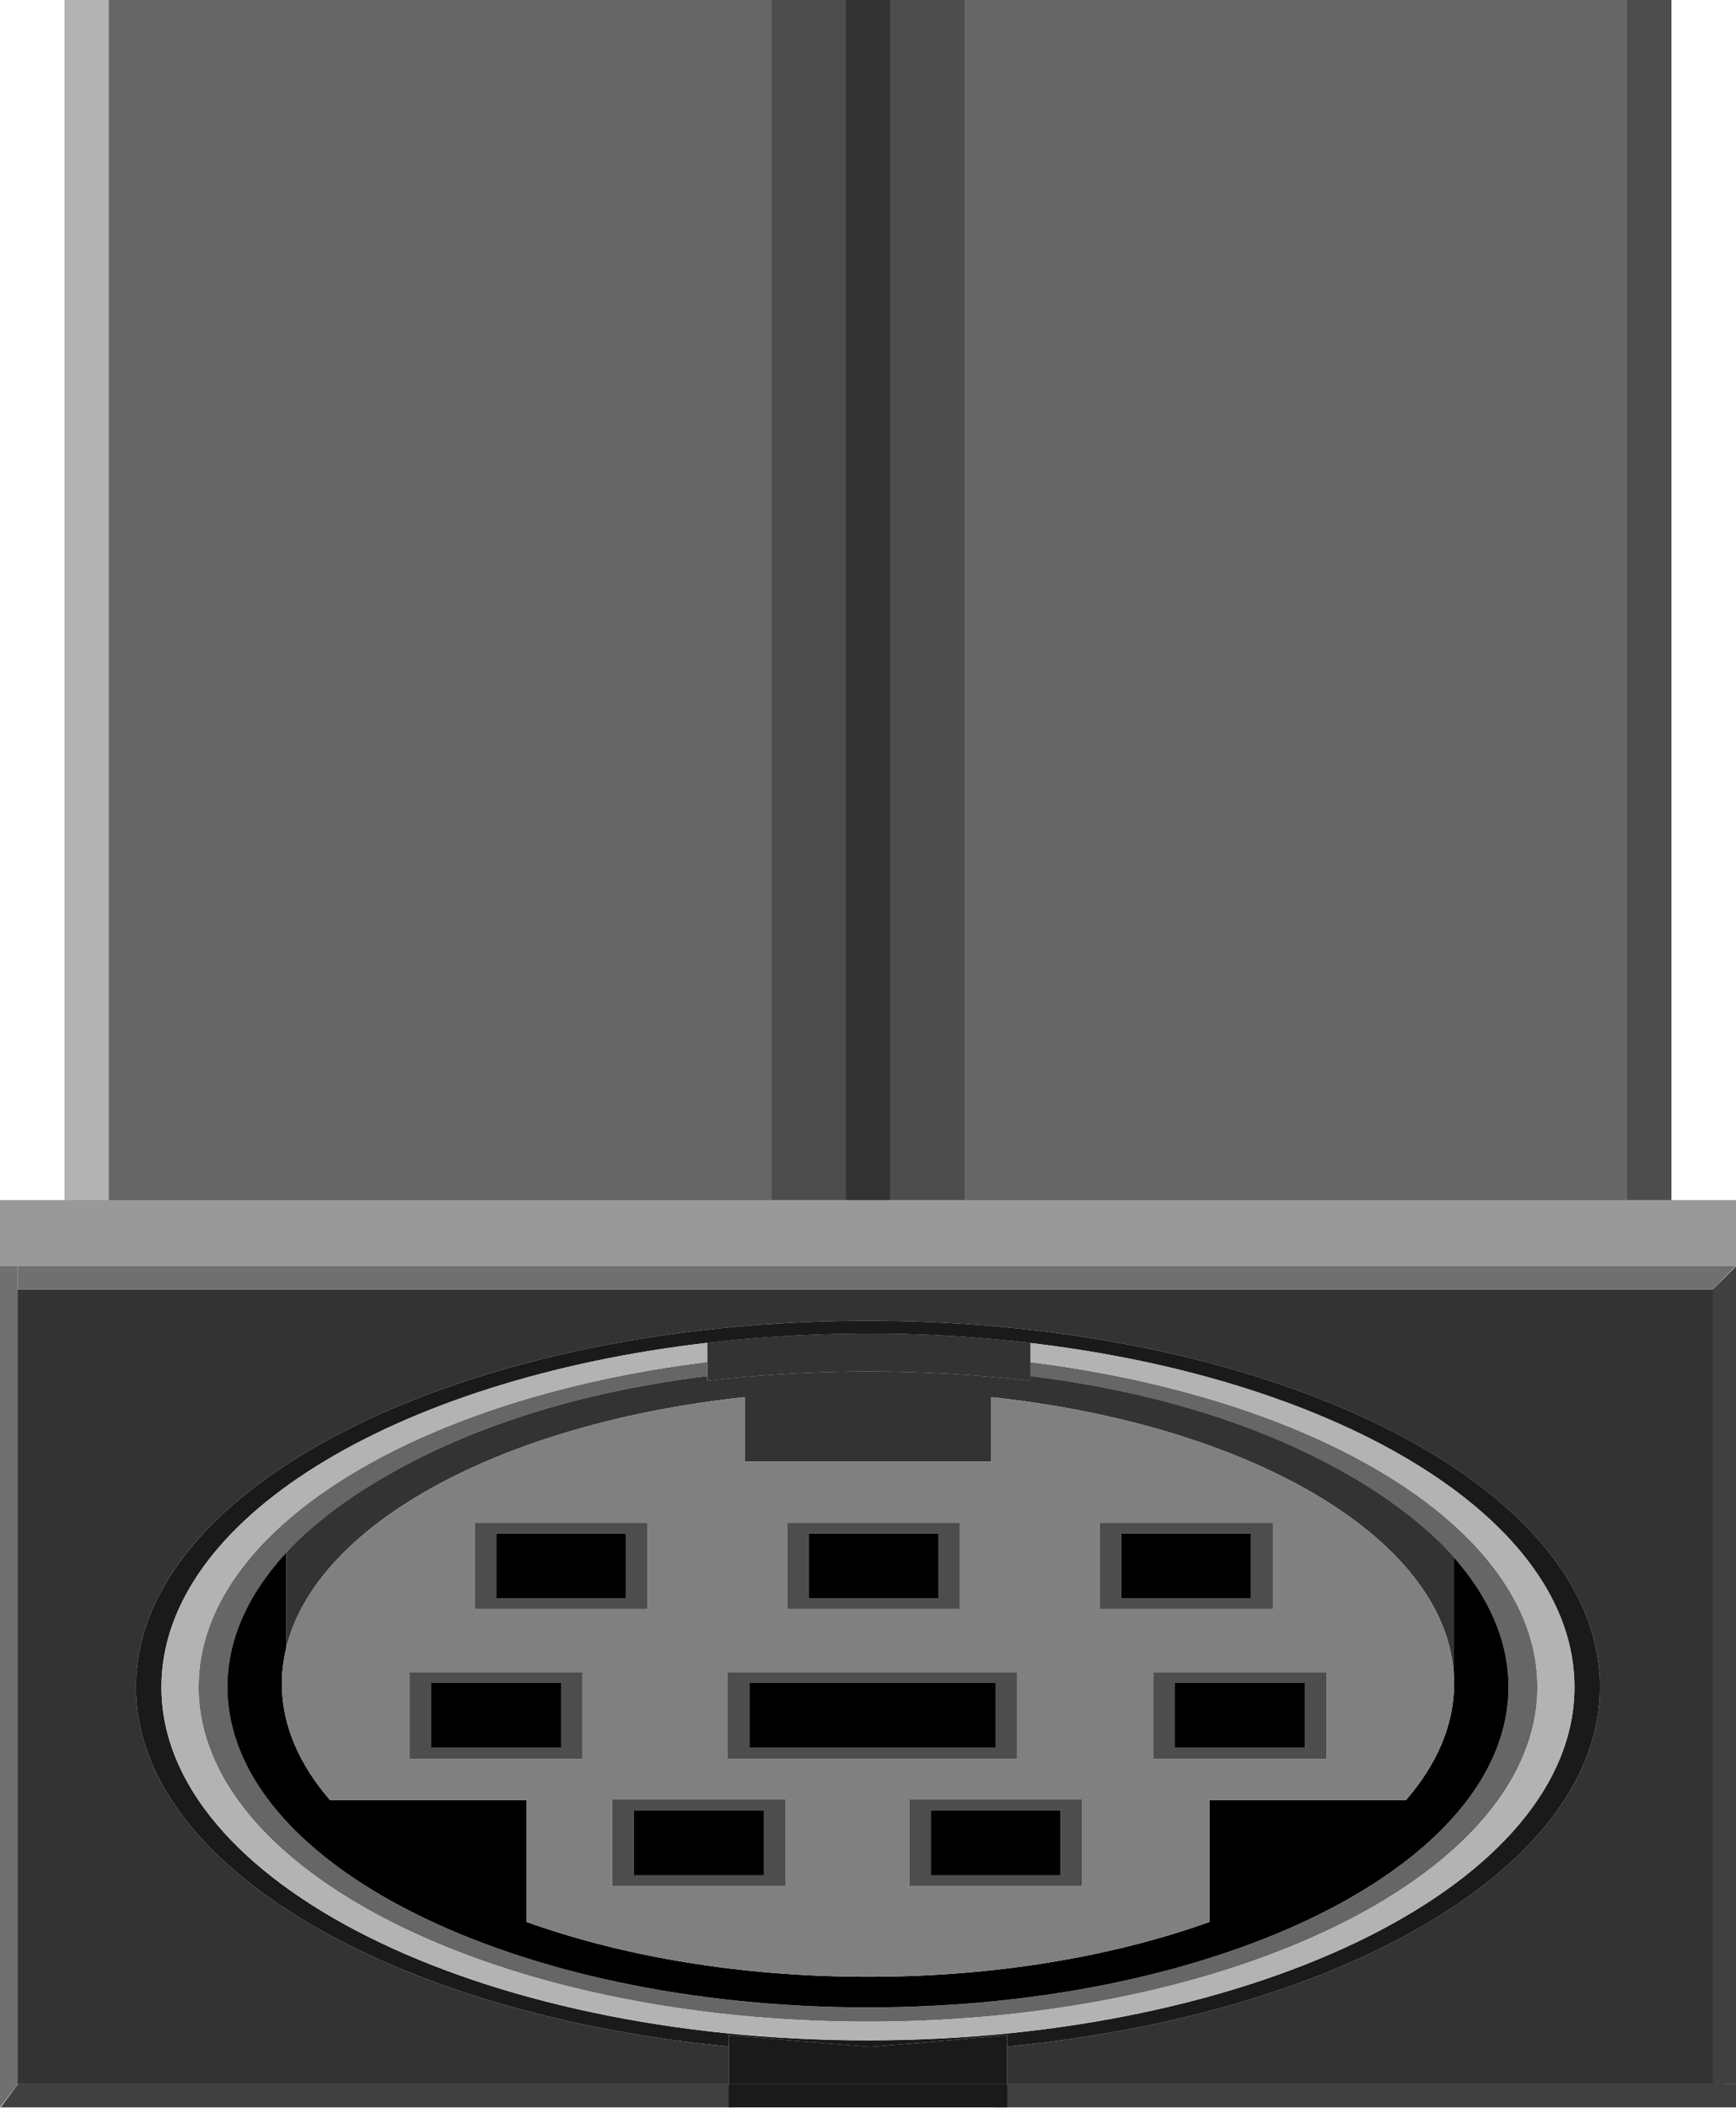<?xml version="1.0" encoding="utf-8"?>
<!-- Generator: Adobe Illustrator 15.1.0, SVG Export Plug-In . SVG Version: 6.00 Build 0)  -->
<!DOCTYPE svg PUBLIC "-//W3C//DTD SVG 1.1//EN" "http://www.w3.org/Graphics/SVG/1.1/DTD/svg11.dtd">
<svg version="1.1" id="Ebene_1" xmlns:svg="http://www.w3.org/2000/svg"
	 xmlns="http://www.w3.org/2000/svg" xmlns:xlink="http://www.w3.org/1999/xlink" x="0px" y="0px" width="45.943px"
	 height="55.768px" viewBox="0 0 45.943 55.768" enable-background="new 0 0 45.943 55.768" xml:space="preserve">
<g>
	<rect x="1.712" y="0" fill="#666666" width="42.521" height="32.854"/>
	<rect x="20.421" y="0" fill="#4D4D4D" width="5.104" height="32.854"/>
	<rect x="22.388" y="0" fill="#333333" width="1.167" height="32.854"/>
	<rect x="1.712" y="0" fill="#B3B3B3" width="1.167" height="32.854"/>
	<rect x="43.065" y="0" fill="#4D4D4D" width="1.167" height="32.854"/>
	<g>
		<g enable-background="new    ">
			<g>
				<path fill="#333333" d="M26.656,55.759h-7.371H0.016l-0.018,0.009v-0.009 M-0.002,55.768 M0.016,55.147h19.269v-0.999
					c-8.936-0.861-15.687-4.793-15.687-9.513c0-5.351,8.676-9.688,19.377-9.688s19.368,4.338,19.368,9.688
					c0,4.721-6.754,8.653-15.688,9.514v0.998h18.981V34.115H0.016V55.147z"/>
				<path fill="#666666" d="M18.719,36.036c-7.729,0.953-13.464,4.44-13.464,8.599c0,4.892,7.938,8.856,17.721,8.856
					c9.774,0,17.712-3.965,17.712-8.856c0-0.114-0.004-0.229-0.013-0.342c-0.305-3.999-5.916-7.318-13.406-8.252v0.37
					c4.833,0.598,7.849,2.137,9.52,3.312c0.01,0.007,0.02,0.014,0.029,0.021c0.027,0.02,0.054,0.037,0.079,0.057
					c0.008,0.006,0.016,0.012,0.023,0.017c1.092,0.788,1.563,1.39,1.563,1.39v0.005c0.926,1.048,1.44,2.206,1.44,3.424
					c0,4.681-7.587,8.479-16.947,8.479c-9.369,0-16.956-3.798-16.956-8.479c0-1.269,0.558-2.473,1.557-3.553V41.08
					c0,0,0.31-0.378,0.999-0.923c0.495-0.397,1.055-0.773,1.67-1.123c1.775-1.02,4.518-2.139,8.473-2.626V36.036"/>
				<path d="M7.576,41.082c-0.999,1.08-1.557,2.284-1.557,3.553c0,4.681,7.587,8.479,16.956,8.479c9.36,0,16.947-3.798,16.947-8.479
					c0-1.218-0.515-2.376-1.44-3.424v3.032h-0.013c0.008,0.102,0.013,0.204,0.013,0.307c0,1.093-0.459,2.137-1.277,3.082h-5.193
					v3.218c-2.547,0.913-5.67,1.453-9.036,1.453c-3.375,0-6.498-0.54-9.045-1.453v-3.218H8.738
					c-0.819-0.945-1.278-1.989-1.278-3.082c0-0.323,0.041-0.642,0.117-0.955V41.082 M36.896,39.8
					c0.008,0.006,0.016,0.011,0.023,0.017C36.912,39.812,36.904,39.806,36.896,39.8 M36.788,39.723
					c0.01,0.007,0.02,0.014,0.029,0.021C36.807,39.737,36.798,39.73,36.788,39.723 M10.245,39.034
					c-0.616,0.35-1.175,0.726-1.67,1.123C8.99,39.829,9.541,39.44,10.245,39.034"/>
				<path fill="#333333" d="M22.975,36.287c-1.467,0-2.889,0.086-4.257,0.243v-0.122c-3.955,0.487-6.698,1.606-8.473,2.626
					c-0.704,0.405-1.256,0.795-1.67,1.123c-0.688,0.545-0.999,0.923-0.999,0.923v0.002v2.513c0.807-3.293,5.737-5.945,12.132-6.628
					v1.701h6.525v-1.701c6.801,0.727,11.958,3.688,12.236,7.276h0.013v-3.032v-0.005c0,0-0.471-0.602-1.563-1.39
					c-0.008-0.006-0.016-0.011-0.023-0.017c-0.025-0.02-0.052-0.037-0.079-0.057c-0.01-0.007-0.02-0.014-0.029-0.021
					c-1.671-1.175-4.687-2.714-9.52-3.312v0.123C25.891,36.373,24.452,36.287,22.975,36.287"/>
				<path fill="#808080" d="M16.207,49.905v-2.29h4.581v2.29H16.207 M24.064,49.905v-2.29h4.572v2.29H24.064 M10.844,46.534v-2.291
					h4.572v2.291H10.844 M19.259,46.534v-2.291h7.659v2.291H19.259 M30.526,46.534v-2.291h4.581v2.291H30.526 M12.562,42.574v-2.286
					h4.572v2.286H12.562 M20.833,42.574v-2.286h4.572v2.286H20.833 M29.104,42.574v-2.286h4.581v2.286H29.104 M26.233,36.967v1.701
					h-6.525v-1.701c-6.395,0.683-11.325,3.335-12.132,6.628C7.5,43.908,7.459,44.227,7.459,44.55c0,1.093,0.459,2.137,1.278,3.082
					h5.193v3.218c2.547,0.913,5.67,1.453,9.045,1.453c3.366,0,6.489-0.54,9.036-1.453v-3.218h5.193
					c0.818-0.945,1.277-1.989,1.277-3.082c0-0.103-0.005-0.205-0.013-0.307C38.191,40.655,33.034,37.694,26.233,36.967"/>
				<path fill="#4D4D4D" d="M29.672,42.29v-1.719h3.438v1.719H29.672 M33.685,40.288h-4.581v2.286h4.581V40.288"/>
				<polyline points="33.109,40.572 29.672,40.572 29.672,42.29 33.109,42.29 33.109,40.572 				"/>
				<path fill="#4D4D4D" d="M21.401,42.29v-1.719h3.438v1.719H21.401 M25.405,40.288h-4.572v2.286h4.572V40.288"/>
				<polyline points="24.839,40.572 21.401,40.572 21.401,42.29 24.839,42.29 24.839,40.572 				"/>
				<path fill="#4D4D4D" d="M13.13,42.29v-1.719h3.438v1.719H13.13 M17.135,40.288h-4.572v2.286h4.572V40.288"/>
				<polyline points="16.568,40.572 13.13,40.572 13.13,42.29 16.568,42.29 16.568,40.572 				"/>
				<path fill="#4D4D4D" d="M31.094,46.246v-1.719h3.438v1.719H31.094 M35.107,44.243h-4.581v2.291h4.581V44.243"/>
				<polyline points="34.531,44.528 31.094,44.528 31.094,46.246 34.531,46.246 34.531,44.528 				"/>
				<path fill="#4D4D4D" d="M19.834,46.246v-1.719h6.516v1.719H19.834 M26.918,44.243h-7.659v2.291h7.659V44.243"/>
				<polyline points="26.35,44.528 19.834,44.528 19.834,46.246 26.35,46.246 26.35,44.528 				"/>
				<path fill="#4D4D4D" d="M11.41,46.246v-1.719h3.438v1.719H11.41 M15.415,44.243h-4.572v2.291h4.572V44.243"/>
				<polyline points="14.848,44.528 11.41,44.528 11.41,46.246 14.848,46.246 14.848,44.528 				"/>
				<path fill="#4D4D4D" d="M16.774,49.616v-1.719h3.438v1.719H16.774 M20.788,47.615h-4.581v2.29h4.581V47.615"/>
				<polyline points="20.213,47.898 16.774,47.898 16.774,49.616 20.213,49.616 20.213,47.898 				"/>
				<path fill="#4D4D4D" d="M24.632,49.616v-1.719h3.438v1.719H24.632 M28.636,47.615h-4.572v2.29h4.572V47.615"/>
				<polyline points="28.069,47.898 24.632,47.898 24.632,49.616 28.069,49.616 28.069,47.898 				"/>
				<path fill="#1A1A1A" d="M22.975,35.284c0.086,0,0.171,0,0.256,0c0.035,0.001,0.07,0.002,0.106,0.002
					c0.051,0,0.103,0,0.153,0.002c0.039,0,0.077,0,0.116,0.001c0.048,0.001,0.095,0.002,0.143,0.003
					c0.038,0,0.075,0.002,0.113,0.002c0.05,0.002,0.099,0.003,0.147,0.004c0.038,0.002,0.077,0.002,0.115,0.004
					c0.049,0.001,0.096,0.003,0.145,0.004c0.035,0.002,0.071,0.003,0.107,0.004c0.054,0.002,0.108,0.004,0.162,0.007
					c0.032,0.001,0.063,0.003,0.096,0.004c0.168,0.007,0.336,0.017,0.502,0.025c0.032,0.002,0.063,0.004,0.096,0.006
					c0.052,0.003,0.104,0.007,0.156,0.01c0.037,0.003,0.073,0.005,0.109,0.007c0.048,0.004,0.094,0.007,0.141,0.01
					c0.038,0.003,0.075,0.006,0.112,0.009c0.047,0.003,0.093,0.007,0.141,0.011c0.039,0.003,0.078,0.006,0.116,0.01
					c0.041,0.002,0.08,0.006,0.12,0.01c0.045,0.004,0.09,0.008,0.135,0.012c0.03,0.002,0.06,0.005,0.09,0.008
					c0.308,0.027,0.612,0.06,0.915,0.095v0.001c8.254,0.971,14.4,4.68,14.4,9.103c0,5.162-8.37,9.347-18.693,9.347
					c-10.332,0-18.702-4.185-18.702-9.347c0-4.434,6.165-8.146,14.445-9.108l0,0c0.01,0,0.02-0.002,0.03-0.003
					c1.012-0.116,2.057-0.192,3.124-0.224c0.008,0,0.017,0,0.025,0c0.076-0.003,0.153-0.004,0.229-0.006
					c0.017-0.001,0.034-0.002,0.051-0.002c0.065-0.001,0.132-0.002,0.197-0.004c0.025,0,0.051,0,0.076,0
					c0.06-0.002,0.12-0.002,0.181-0.002c0.028-0.001,0.057-0.001,0.085-0.002C22.803,35.284,22.889,35.284,22.975,35.284
					 M22.975,34.947c-10.701,0-19.377,4.338-19.377,9.688c0,4.72,6.751,8.651,15.687,9.513v-0.297l3.744,0.311l3.626-0.311v0.298
					c8.934-0.86,15.688-4.793,15.688-9.514C42.344,39.284,33.677,34.947,22.975,34.947"/>
				<path fill="#B3B3B3" d="M18.719,35.527c-8.28,0.963-14.445,4.675-14.445,9.108c0,5.162,8.37,9.347,18.702,9.347
					c10.323,0,18.693-4.185,18.693-9.347c0-4.423-6.146-8.132-14.4-9.103v0.509c7.49,0.934,13.102,4.253,13.406,8.252
					c0.009,0.113,0.013,0.228,0.013,0.342c0,4.892-7.938,8.856-17.712,8.856c-9.783,0-17.721-3.965-17.721-8.856
					c0-4.158,5.735-7.646,13.464-8.599V35.527 M26.263,35.429c0.03,0.002,0.06,0.005,0.09,0.008
					C26.323,35.434,26.294,35.431,26.263,35.429 M26.009,35.407c0.04,0.002,0.08,0.006,0.12,0.01
					C26.089,35.413,26.05,35.409,26.009,35.407 M25.752,35.387c0.047,0.003,0.094,0.007,0.141,0.011
					C25.844,35.394,25.799,35.39,25.752,35.387 M25.499,35.368c0.047,0.004,0.094,0.007,0.141,0.01
					C25.593,35.375,25.547,35.372,25.499,35.368 M25.233,35.352c0.052,0.003,0.104,0.007,0.156,0.01
					C25.338,35.359,25.285,35.355,25.233,35.352 M24.635,35.321c0.168,0.007,0.336,0.017,0.502,0.025
					C24.971,35.337,24.803,35.327,24.635,35.321 M24.378,35.31c0.055,0.002,0.108,0.004,0.162,0.007
					C24.486,35.314,24.431,35.312,24.378,35.31 M24.126,35.302c0.049,0.001,0.097,0.003,0.145,0.004
					C24.221,35.305,24.175,35.303,24.126,35.302 M21.873,35.3c-1.067,0.031-2.112,0.107-3.124,0.224
					C19.762,35.407,20.804,35.331,21.873,35.3 M23.863,35.294c0.049,0.002,0.099,0.003,0.147,0.004
					C23.962,35.297,23.913,35.296,23.863,35.294 M22.127,35.294c-0.077,0.002-0.153,0.003-0.229,0.006
					C21.974,35.297,22.051,35.296,22.127,35.294 M23.607,35.289c0.048,0.001,0.095,0.002,0.143,0.003
					C23.702,35.291,23.655,35.29,23.607,35.289 M22.376,35.288c-0.065,0.002-0.132,0.003-0.197,0.004
					C22.244,35.291,22.31,35.29,22.376,35.288 M23.338,35.286c0.051,0,0.102,0,0.153,0.002
					C23.44,35.286,23.388,35.286,23.338,35.286 M22.633,35.286c-0.061,0-0.121,0-0.181,0.002
					C22.512,35.286,22.572,35.286,22.633,35.286 M22.975,35.284c0.085,0,0.171,0,0.256,0C23.146,35.284,23.061,35.284,22.975,35.284
					 M22.975,35.284c-0.086,0-0.172,0-0.257,0C22.803,35.284,22.889,35.284,22.975,35.284"/>
				<path fill="#333333" d="M22.975,35.284c-0.086,0-0.172,0-0.257,0c-0.029,0.001-0.057,0.001-0.085,0.002
					c-0.061,0-0.121,0-0.181,0.002c-0.025,0-0.051,0-0.076,0c-0.066,0.002-0.132,0.003-0.197,0.004
					c-0.017,0-0.034,0.001-0.051,0.002c-0.077,0.002-0.153,0.003-0.229,0.006c-0.008,0-0.017,0-0.025,0
					c-1.068,0.031-2.111,0.107-3.124,0.224c-0.01,0.001-0.021,0.003-0.03,0.003l0,0v0.51v0.372v0.122
					c1.368-0.157,2.79-0.243,4.257-0.243c1.477,0,2.916,0.086,4.293,0.247v-0.123v-0.37v-0.509v-0.001
					c-0.303-0.035-0.607-0.067-0.915-0.095c-0.03-0.003-0.06-0.006-0.09-0.008c-0.045-0.004-0.09-0.008-0.135-0.012
					c-0.04-0.004-0.08-0.008-0.12-0.01c-0.038-0.004-0.077-0.007-0.116-0.01c-0.047-0.004-0.094-0.008-0.141-0.011
					c-0.037-0.003-0.074-0.006-0.112-0.009c-0.047-0.003-0.094-0.006-0.141-0.01c-0.036-0.002-0.072-0.004-0.109-0.007
					c-0.052-0.003-0.104-0.007-0.156-0.01c-0.032-0.002-0.063-0.004-0.096-0.006c-0.166-0.009-0.334-0.019-0.502-0.025
					c-0.032-0.001-0.063-0.003-0.096-0.004c-0.054-0.003-0.107-0.005-0.162-0.007c-0.036-0.001-0.072-0.002-0.107-0.004
					c-0.048-0.001-0.096-0.003-0.145-0.004c-0.038-0.002-0.077-0.002-0.115-0.004c-0.049-0.001-0.099-0.002-0.147-0.004
					c-0.038,0-0.075-0.002-0.113-0.002c-0.048-0.001-0.095-0.002-0.143-0.003c-0.039-0.001-0.077-0.001-0.116-0.001
					c-0.051-0.002-0.103-0.002-0.153-0.002c-0.036,0-0.071-0.001-0.106-0.002C23.146,35.284,23.061,35.284,22.975,35.284"/>
				<polyline fill="#1A1A1A" points="26.656,53.851 23.03,54.161 19.285,53.851 19.285,54.148 19.285,55.147 26.656,55.147 
					26.656,54.149 26.656,53.851 				"/>
				<polyline opacity="0.251" fill="#1A1A1A" points="45.943,33.493 45.926,33.502 45.943,33.502 45.943,33.493 				"/>
				<path fill="#404040" d="M45.943,33.502"/>
				<polygon fill="#404040" points="45.943,33.502 45.331,34.115 45.331,55.147 45.943,55.147 				"/>
				<path fill="#404040" d="M19.365,55.147H0.473l-0.457,0.612h19.349V55.147 M45.943,55.147H26.35v0.612h19.593V55.147"/>
				<polyline fill="#1A1A1A" points="26.656,55.147 19.285,55.147 19.285,55.759 26.656,55.759 26.656,55.147 				"/>
				<path fill="#707070" d="M0.016,55.759h-0.018v0.009L0.016,55.759 M1.222,33.502h-1.224v22.257l0.473-0.612V33.502"/>
				<polyline fill="#707070" points="45.926,33.502 0.471,33.502 0.471,34.115 45.331,34.115 45.926,33.502 				"/>
				<polyline fill="#666666" points="45.943,33.502 45.926,33.502 44.719,34.115 45.943,33.502 				"/>
			</g>
		</g>
	</g>
</g>
<polyline fill="#999999" points="45.943,31.752 -0.002,31.752 -0.002,33.502 45.943,33.502 45.943,31.752 "/>
</svg>
